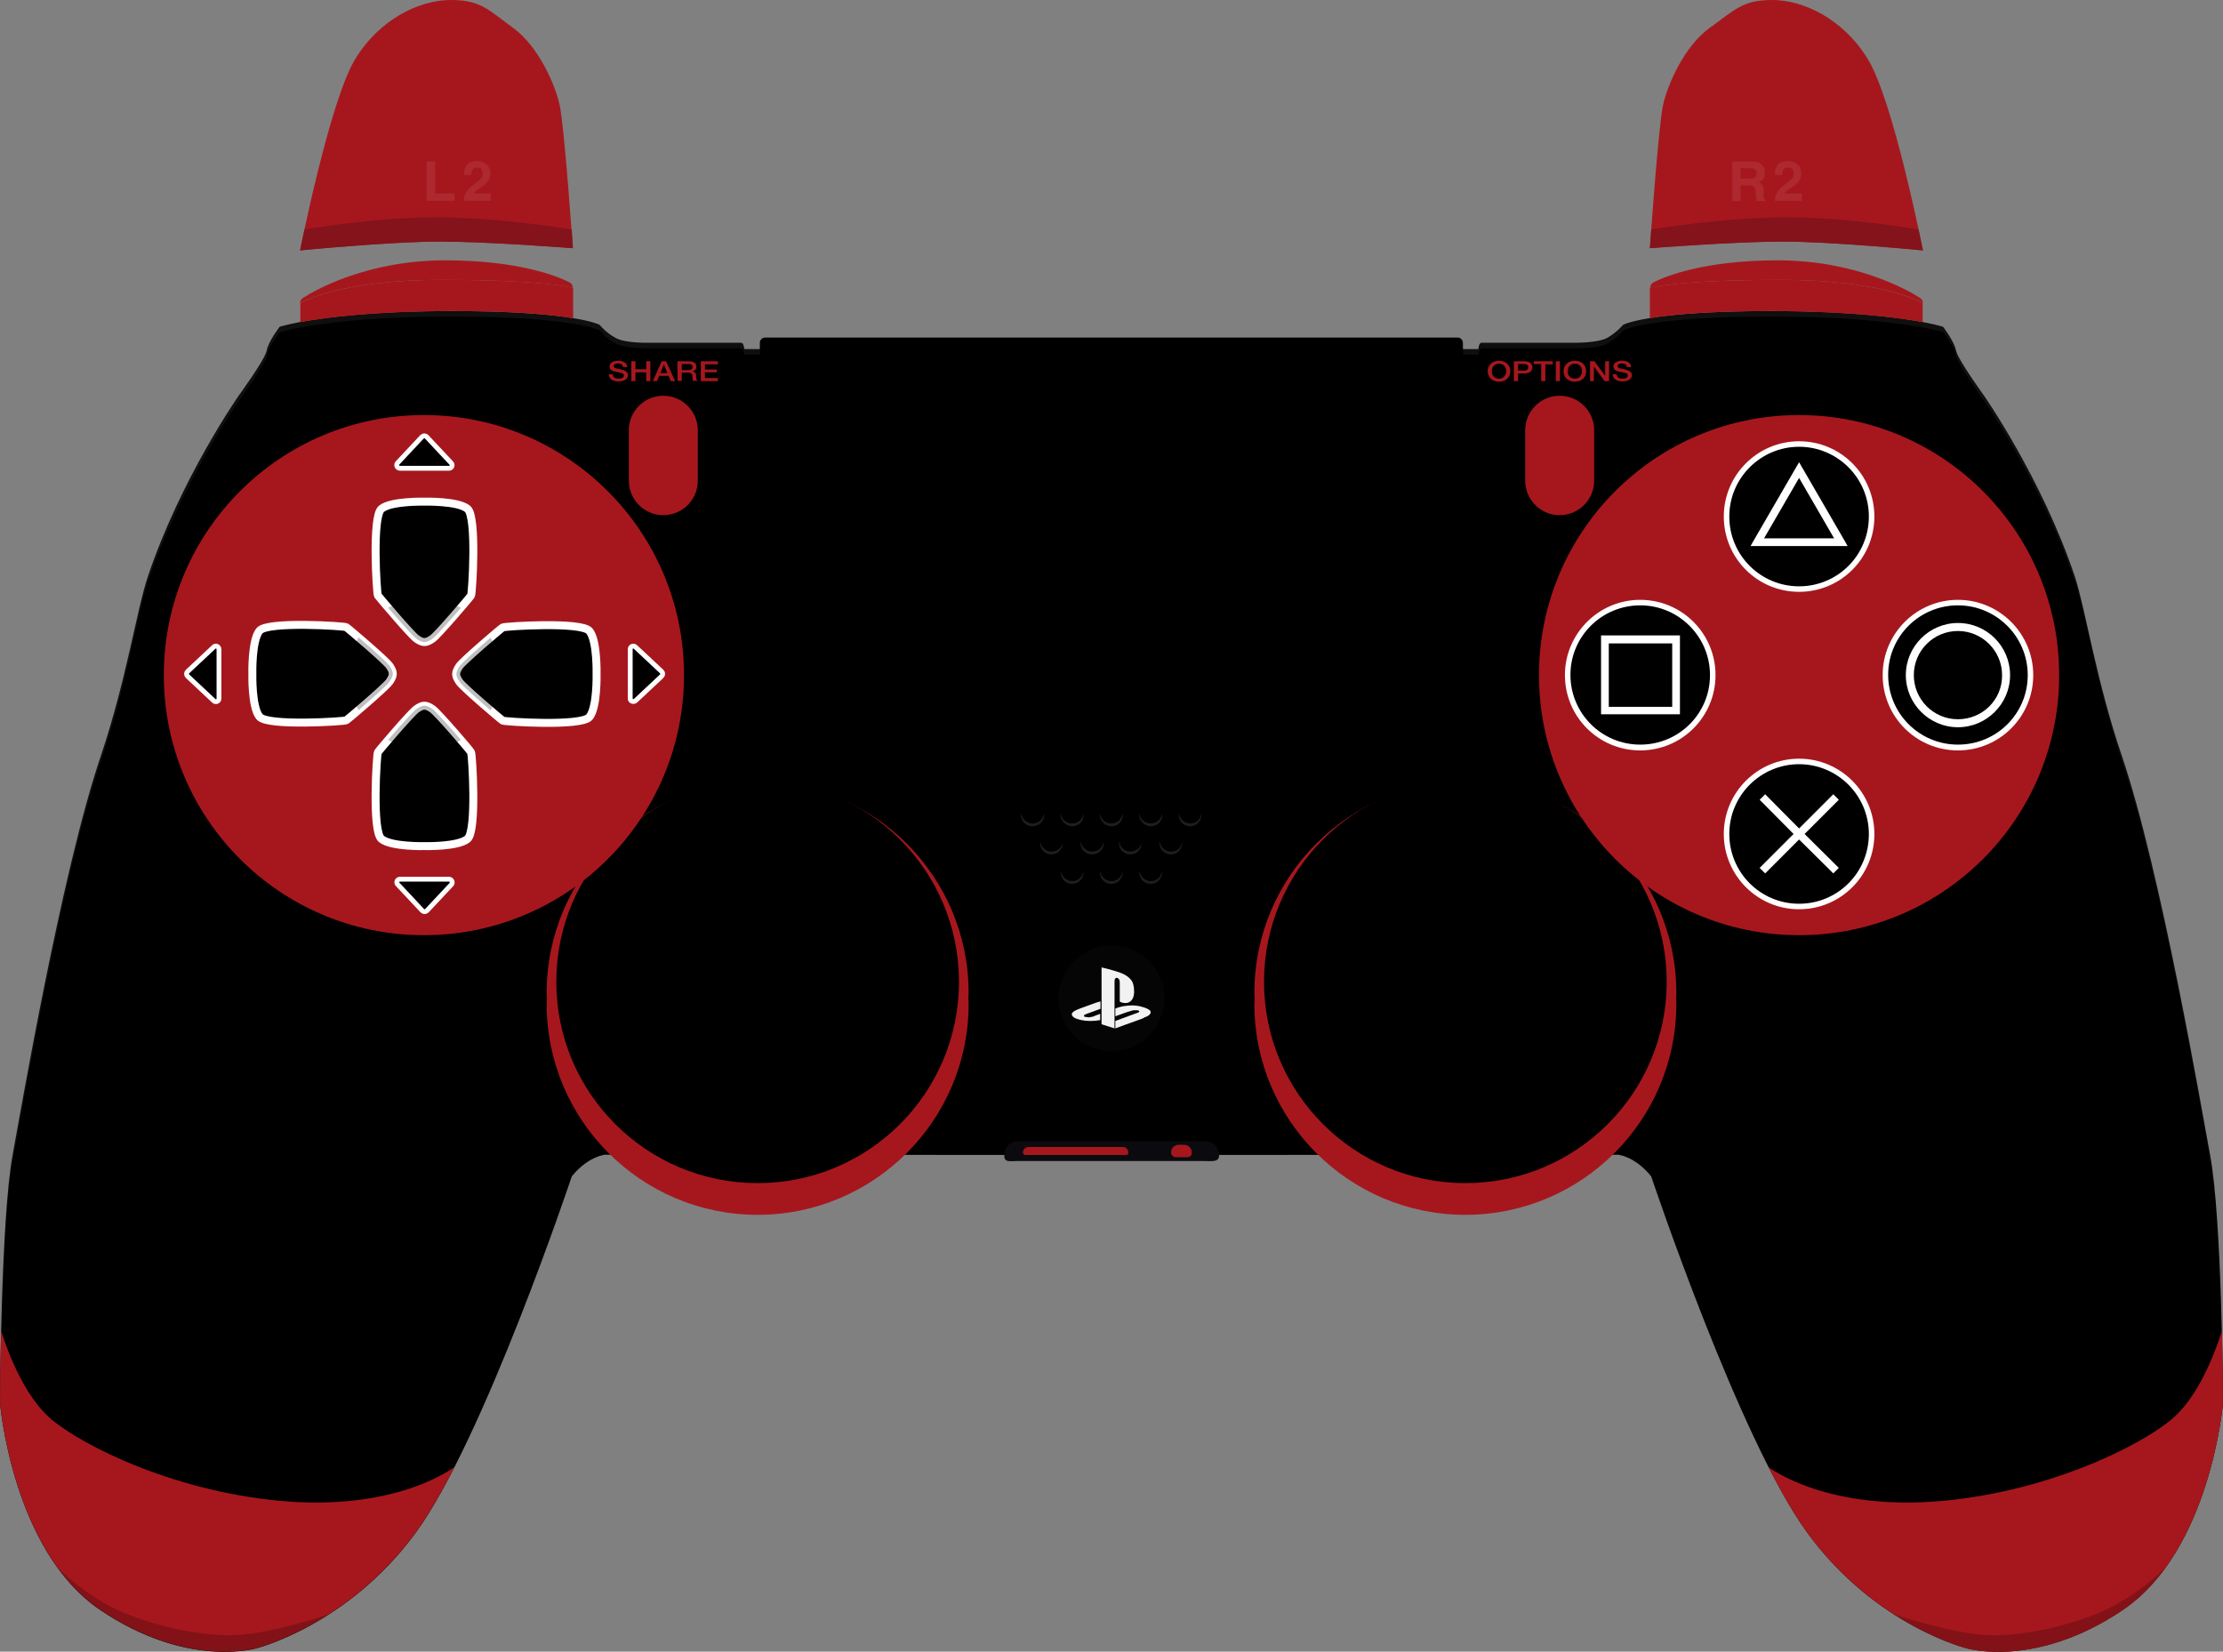 <?xml version="1.0" encoding="utf-8"?>
<!-- Generator: Adobe Illustrator 24.1.1, SVG Export Plug-In . SVG Version: 6.00 Build 0)  -->
<svg version="1.1"
	 id="Layer_1" xmlns:cc="http://creativecommons.org/ns#" xmlns:dc="http://purl.org/dc/elements/1.1/" xmlns:inkscape="http://www.inkscape.org/namespaces/inkscape" xmlns:rdf="http://www.w3.org/1999/02/22-rdf-syntax-ns#" xmlns:sodipodi="http://sodipodi.sourceforge.net/DTD/sodipodi-0.dtd" xmlns:svg="http://www.w3.org/2000/svg"
	 xmlns="http://www.w3.org/2000/svg" xmlns:xlink="http://www.w3.org/1999/xlink" x="0px" y="0px" viewBox="0 0 806 598.9"
	 style="enable-background:new 0 0 806 598.9;" xml:space="preserve">
<rect x="0" y="0" width="806" height="598.9" fill="#808080" stroke="none"/>
<style type="text/css">
	.st0{opacity:6.000000e-02;}
	.st1{fill:#FFFFFF;}
	.st2{fill:#A6171D;}
	.st3{stroke:#FFFFFF;stroke-width:1.758;}
	.st4{opacity:0.22;enable-background:new    ;}
	.st5{stroke:#FFFFFF;stroke-width:2.891;}
	.st6{opacity:0.25;enable-background:new    ;}
	.st7{opacity:0.12;}
	.st8{fill:#0B0B0F;}
	.st9{fill:#050505;stroke:#000000;stroke-width:2;stroke-miterlimit:10;}
	.st10{fill:#F2F2F2;}
	.st11{fill:#84131B;}
	.st12{opacity:8.000000e-02;}
</style>
<sodipodi:namedview  bordercolor="#666666" borderopacity="1" gridtolerance="10" guidetolerance="10" id="namedview209" inkscape:current-layer="Layer_1" inkscape:cx="390.65476" inkscape:cy="287.3905" inkscape:pageopacity="0" inkscape:pageshadow="2" inkscape:window-height="1017" inkscape:window-maximized="1" inkscape:window-width="1920" inkscape:window-x="1912" inkscape:window-y="-8" inkscape:zoom="0.45254834" objecttolerance="10" pagecolor="#ffffff" showgrid="false">
	</sodipodi:namedview>
<g id="g129">
	<g id="g127">
		<g id="g125">
			<path id="path91" d="M801.3,418.6c-2.9-15.5-17.7-102.5-32-144.6c-9.4-27.7-13.1-53-17-64.9c-12-35.7-33-65.7-33-65.7
				s-9.5-13.1-10.1-16.3c-0.6-3.3-4.7-8.6-4.7-8.6s-17.4-5.7-62.3-5.7s-53.7,5-53.7,5s-2.4,2.9-5.9,4.8c-3.5,1.8-11.7,1.7-11.7,1.7
				h-33.4c0,0-0.6-0.1-0.9,0.3c-0.4,0.4-0.6,2-0.6,2H403H269.9c0,0-0.3-1.7-0.6-2c-0.4-0.4-0.9-0.3-0.9-0.3H235
				c0,0-8.2,0.2-11.7-1.7c-3.5-1.8-5.9-4.8-5.9-4.8s-8.8-5-53.7-5c-44.8,0-62.3,5.7-62.3,5.7s-4.1,5.3-4.7,8.6
				c-0.6,3.3-10.1,16.3-10.1,16.3s-21,30-33,65.7c-4,11.9-7.7,37.2-17,64.9c-14.3,42.1-29.1,129.1-32,144.6
				C0.3,441.8,0,508.8,0,508.8s4.5,53.4,36.2,74.9s56.7,14,56.7,14s33.1-8.2,57.8-41.9s56.6-129.2,56.6-129.2s2.2-3,5.7-5.3
				s6.3-2.6,6.3-2.6l183.7,0.1l183.7-0.1c0,0,2.8,0.3,6.3,2.6s5.7,5.3,5.7,5.3s31.9,95.4,56.6,129.2s57.8,41.9,57.8,41.9
				s25,7.5,56.7-14s36.2-74.9,36.2-74.9S805.7,441.8,801.3,418.6z"/>
			<g id="g95" class="st0">
				<path id="path93" class="st1" d="M36.6,276c9.4-27.7,13.1-53,17-64.9c12-35.7,33-65.7,33-65.7s9.5-13.1,10.1-16.3
					c0.6-3.3,4.7-8.6,4.7-8.6s17.4-5.7,62.3-5.7c44.8,0,53.7,5,53.7,5s2.4,2.9,5.9,4.8c3.5,1.8,11.7,1.7,11.7,1.7h33.4
					c0,0,0.6-0.1,0.9,0.3c0.4,0.4,0.6,2,0.6,2H403h133.1c0,0,0.3-1.7,0.6-2c0.4-0.4,0.9-0.3,0.9-0.3H571c0,0,8.2,0.2,11.7-1.7
					c3.5-1.8,5.9-4.8,5.9-4.8s8.8-5,53.7-5s62.3,5.7,62.3,5.7s4.1,5.3,4.7,8.6c0.6,3.3,10.1,16.3,10.1,16.3s21,30,33,65.7
					c4,11.9,7.7,37.2,17,64.9c14.3,42.1,29.1,129.1,32,144.6c3.9,20.9,4.6,77.3,4.7,88.3c0-0.1,0-0.1,0-0.1s-0.3-66.9-4.7-90.1
					c-2.9-15.5-17.7-102.5-32-144.6c-9.4-27.7-13.1-53-17-64.9c-12-35.7-33-65.7-33-65.7s-9.5-13.1-10.1-16.3
					c-0.6-3.3-4.7-8.6-4.7-8.6s-17.4-5.7-62.3-5.7s-53.7,5-53.7,5s-2.4,2.9-5.9,4.8c-3.5,1.8-11.7,1.7-11.7,1.7h-33.4
					c0,0-0.6-0.1-0.9,0.3c-0.4,0.4-0.6,2-0.6,2H403H269.9c0,0-0.3-1.7-0.6-2c-0.4-0.4-0.9-0.3-0.9-0.3H235c0,0-8.2,0.2-11.7-1.7
					c-3.5-1.8-5.9-4.8-5.9-4.8s-8.8-5-53.7-5c-44.8,0-62.3,5.7-62.3,5.7s-4.1,5.3-4.7,8.6c-0.6,3.3-10.1,16.3-10.1,16.3
					s-21,30-33,65.7c-4,11.9-7.7,37.2-17,64.9c-14.3,42.1-29.1,129.1-32,144.6C0.3,441.8,0,508.8,0,508.8v0.1
					c0.1-10.9,0.7-67.4,4.7-88.3C7.6,405.2,22.3,318.1,36.6,276z"/>
			</g>
			<path id="path97" class="st2" d="M351.2,360c0-42.2-34.3-76.5-76.5-76.5s-76.5,34.3-76.5,76.5c0,0.7,0,1.3,0.1,2
				c0,0.7-0.1,1.3-0.1,2c0,42.2,34.3,76.5,76.5,76.5s76.5-34.3,76.5-76.5c0-0.7,0-1.3-0.1-2C351.1,361.3,351.2,360.6,351.2,360z"/>
			<circle id="circle99" cx="274.7" cy="356" r="73"/>
			<circle id="circle101" cx="274.7" cy="356" r="51.5"/>
			<path id="path103" class="st2" d="M607.8,360c0-42.2-34.3-76.5-76.5-76.5s-76.5,34.3-76.5,76.5c0,0.7,0,1.3,0.1,2
				c0,0.7-0.1,1.3-0.1,2c0,42.2,34.3,76.5,76.5,76.5s76.5-34.3,76.5-76.5c0-0.7,0-1.3-0.1-2C607.8,361.3,607.8,360.6,607.8,360z"/>
			<circle id="circle105" cx="531.3" cy="356" r="73"/>
			<circle id="circle107" cx="531.3" cy="356" r="51.5"/>
			<circle id="circle111" class="st2" cx="652.3" cy="244.8" r="94.3"/>
			<g id="g123">
				<circle id="circle113" class="st2" cx="153.7" cy="244.8" r="94.3"/>
				<path id="path115" class="st3" d="M230.4,254.1l9.5-8.9c0.5-0.5,0.5-1.2,0-1.7l-9.5-8.9c-0.7-0.7-1.9-0.2-1.9,0.8v8.9v8.9
					C228.4,254.2,229.6,254.7,230.4,254.1z"/>
				<path id="path117" class="st3" d="M145,169.8h8.9h8.9c1,0,1.5-1.2,0.8-1.9l-8.9-9.5c-0.5-0.5-1.2-0.5-1.7,0l-8.9,9.5
					C143.5,168.6,144,169.8,145,169.8z"/>
				<path id="path119" class="st3" d="M77.5,234.6l-9.5,8.9c-0.5,0.5-0.5,1.2,0,1.7l9.5,8.9c0.7,0.7,1.9,0.2,1.9-0.8v-8.9v-8.9
					C79.4,234.4,78.2,233.9,77.5,234.6z"/>
				<path id="path121" class="st3" d="M162.8,318.8h-8.9H145c-1,0-1.5,1.2-0.8,1.9l8.9,9.5c0.5,0.5,1.2,0.5,1.7,0l8.9-9.5
					C164.3,320,163.8,318.8,162.8,318.8z"/>
			</g>
		</g>
	</g>
</g>
<g id="g191">
	<g id="g138">
		<path id="path134" class="st2" d="M105.2,544.5c-40.5-2.8-75.8-20.3-87.3-30.5C6.4,503.7,0.4,482.4,0.4,482.4
			C0,497.4,0,508.7,0,508.7s4.5,53.4,36.2,74.9s56.7,14,56.7,14s33.1-8.2,57.8-41.9c4.5-6.2,9.3-14.5,14.1-23.8
			C164.7,531.9,145.6,547.2,105.2,544.5z"/>
		<path id="path136" class="st4" d="M90,592.5c-12.5,1.8-31.3-2-45.1-7.7c-13.6-5.7-24-16.4-24-16.4c4.2,5.8,9.3,11.1,15.3,15.2
			c31.7,21.5,56.7,14,56.7,14s11.7-2.9,26.3-12.3C119.2,585.3,104.6,590.5,90,592.5z"/>
	</g>
	<g id="g147">
		<path id="path143" class="st2" d="M700.8,544.5c40.5-2.8,75.8-20.3,87.3-30.5s17.5-31.5,17.5-31.5c0.4,15,0.4,26.3,0.4,26.3
			s-4.5,53.4-36.2,74.9s-56.7,14-56.7,14s-33.1-8.2-57.8-41.9c-4.5-6.2-9.3-14.5-14.1-23.8C641.3,531.9,660.4,547.2,700.8,544.5z"/>
		<path id="path145" class="st4" d="M716,592.5c12.5,1.8,31.3-2,45.1-7.7c13.6-5.7,24-16.4,24-16.4c-4.2,5.8-9.3,11.1-15.3,15.2
			c-31.7,21.5-56.7,14-56.7,14s-11.7-2.9-26.3-12.3C686.8,585.3,701.4,590.5,716,592.5z"/>
	</g>
	<g id="g155">
		<g id="g153">
			<path id="path149" d="M240.5,143.5c6.9,0,12.5,5.6,12.5,12.5v18.3c0,6.9-5.6,12.5-12.5,12.5s-12.5-5.6-12.5-12.5V156
				C228,149.1,233.6,143.5,240.5,143.5 M240.5,141.8c-7.8,0-14.2,6.4-14.2,14.2v18.3c0,7.8,6.4,14.2,14.2,14.2s14.2-6.4,14.2-14.2
				V156C254.7,148.1,248.3,141.8,240.5,141.8L240.5,141.8z"/>
			<path id="path151" class="st2" d="M240.5,143.5c-6.9,0-12.5,5.6-12.5,12.5v18.3c0,6.9,5.6,12.5,12.5,12.5s12.5-5.6,12.5-12.5V156
				C253,149.1,247.4,143.5,240.5,143.5z"/>
		</g>
	</g>
	<g id="g163">
		<g id="g161">
			<path id="path157" d="M565.5,143.5c6.9,0,12.5,5.6,12.5,12.5v18.3c0,6.9-5.6,12.5-12.5,12.5l0,0c-6.9,0-12.5-5.6-12.5-12.5V156
				C553,149.1,558.6,143.5,565.5,143.5L565.5,143.5 M565.5,141.8c-7.8,0-14.2,6.4-14.2,14.2v18.3c0,7.8,6.4,14.2,14.2,14.2
				s14.2-6.4,14.2-14.2V156C579.7,148.1,573.3,141.8,565.5,141.8L565.5,141.8z"/>
			<path id="path159" class="st2" d="M565.5,143.5c-6.9,0-12.5,5.6-12.5,12.5v18.3c0,6.9,5.6,12.5,12.5,12.5s12.5-5.6,12.5-12.5V156
				C578,149.1,572.4,143.5,565.5,143.5z"/>
		</g>
	</g>
	<g id="g189">
		<g id="g169">
			<path id="path165" class="st5" d="M141.2,247.2c1.4-2,1.2-2.9,1.2-2.9s0.2-0.9-1.2-2.9s-15-13.6-15.7-14s-28.5-2.2-31.4,1.3
				s-2.6,15.6-2.6,15.6s-0.3,12.1,2.6,15.6s30.7,1.7,31.4,1.3S139.8,249.2,141.2,247.2z"/>
			<path id="path167" class="st6" d="M141.2,247.2c1.4-2,1.2-2.9,1.2-2.9s0.2-0.9-1.2-2.9c-0.9-1.3-6.9-6.6-11.2-10.3
				c-2.1,3.9-3.4,8.4-3.4,13.2s1.2,9.3,3.4,13.2C134.3,253.8,140.3,248.5,141.2,247.2z"/>
		</g>
		<g id="g175">
			<path id="path171" class="st5" d="M151,231.6c2,1.4,2.9,1.2,2.9,1.2s0.9,0.2,2.9-1.2s13.6-15,14-15.7s2.2-28.5-1.3-31.4
				s-15.6-2.6-15.6-2.6s-12.1-0.3-15.6,2.6s-1.7,30.7-1.3,31.4C137.5,216.6,149,230.2,151,231.6z"/>
			<path id="path173" class="st6" d="M151,231.6c2,1.4,2.9,1.2,2.9,1.2s0.9,0.2,2.9-1.2c1.3-0.9,6.6-6.9,10.3-11.2
				c-3.9-2.1-8.4-3.4-13.2-3.4s-9.3,1.2-13.2,3.4C144.5,224.7,149.7,230.7,151,231.6z"/>
		</g>
		<g id="g181">
			<path id="path177" class="st5" d="M213.7,228.8c-2.9-3.5-30.7-1.7-31.4-1.3s-14.3,12-15.7,14s-1.2,2.9-1.2,2.9s-0.2,0.9,1.2,2.9
				s15,13.6,15.7,14s28.5,2.2,31.4-1.3s2.6-15.6,2.6-15.6S216.6,232.3,213.7,228.8z"/>
			<path id="path179" class="st6" d="M177.9,231.2c-4.3,3.7-10.3,9-11.2,10.3c-1.4,2-1.2,2.9-1.2,2.9s-0.2,0.9,1.2,2.9
				c0.9,1.3,6.9,6.6,11.2,10.3c2.1-3.9,3.4-8.4,3.4-13.2C181.3,239.6,180,235.1,177.9,231.2z"/>
		</g>
		<g id="g187">
			<path id="path183" class="st5" d="M156.8,257.1c-2-1.4-2.9-1.2-2.9-1.2s-0.9-0.2-2.9,1.2s-13.6,15-14,15.7s-2.2,28.5,1.3,31.4
				s15.6,2.6,15.6,2.6s12.1,0.3,15.6-2.6s1.7-30.7,1.3-31.4C170.4,272,158.8,258.5,156.8,257.1z"/>
			<path id="path185" class="st6" d="M156.8,257.1c-2-1.4-2.9-1.2-2.9-1.2s-0.9-0.2-2.9,1.2c-1.3,0.9-6.6,6.9-10.3,11.2
				c3.9,2.1,8.4,3.4,13.2,3.4s9.3-1.2,13.2-3.4C163.4,264,158.1,258,156.8,257.1z"/>
		</g>
	</g>
</g>
<g id="g221">
	<g id="g207">
		<circle id="circle193" cx="403" cy="316.4" r="4.1"/>
		<circle id="circle195" cx="403" cy="295.5" r="4.1"/>
		<circle id="circle197" cx="396.1" cy="305.7" r="4.1"/>
		<circle id="circle199" cx="381.4" cy="305.7" r="4.1"/>
		<circle id="circle201" cx="388.7" cy="316.4" r="4.1"/>
		<circle id="circle203" cx="388.7" cy="295.5" r="4.1"/>
		<circle id="circle205" cx="374.4" cy="295.5" r="4.1"/>
	</g>
	<g id="g219">
		<circle id="circle209" cx="409.9" cy="305.7" r="4.1"/>
		<circle id="circle211" cx="424.6" cy="305.7" r="4.1"/>
		<ellipse id="circle213" cx="417.2" cy="316.4" rx="4.1" ry="4.1"/>
		<ellipse id="circle215" cx="417.2" cy="295.5" rx="4.1" ry="4.1"/>
		<circle id="circle217" cx="431.6" cy="295.5" r="4.1"/>
	</g>
</g>
<g id="g247" class="st7">
	<path id="path223" class="st1" d="M403,319.5c-2.1,0-3.8-1.6-4.1-3.6c0,0.2-0.1,0.3-0.1,0.5c0,2.3,1.8,4.1,4.1,4.1
		c2.3,0,4.1-1.8,4.1-4.1c0-0.2,0-0.3-0.1-0.5C406.8,317.9,405.1,319.5,403,319.5z"/>
	<path id="path225" class="st1" d="M403,299.6c2.3,0,4.1-1.8,4.1-4.1c0-0.2,0-0.3-0.1-0.5c-0.2,2-2,3.6-4.1,3.6s-3.8-1.6-4.1-3.6
		c0,0.2-0.1,0.3-0.1,0.5C398.9,297.7,400.7,299.6,403,299.6z"/>
	<path id="path227" class="st1" d="M400.2,305.7c0-0.2,0-0.3-0.1-0.5c-0.2,2-2,3.6-4.1,3.6s-3.8-1.6-4.1-3.6c0,0.2-0.1,0.3-0.1,0.5
		c0,2.3,1.8,4.1,4.1,4.1C398.3,309.8,400.2,308,400.2,305.7z"/>
	<path id="path229" class="st1" d="M385.4,305.2c-0.2,2-2,3.6-4.1,3.6s-3.8-1.6-4.1-3.6c0,0.2-0.1,0.3-0.1,0.5
		c0,2.3,1.8,4.1,4.1,4.1c2.3,0,4.1-1.8,4.1-4.1C385.5,305.5,385.5,305.4,385.4,305.2z"/>
	<path id="path231" class="st1" d="M388.8,319.5c-2.1,0-3.8-1.6-4.1-3.6c0,0.2-0.1,0.3-0.1,0.5c0,2.3,1.8,4.1,4.1,4.1
		c2.3,0,4.1-1.8,4.1-4.1c0-0.2,0-0.3-0.1-0.5C392.6,317.9,390.9,319.5,388.8,319.5z"/>
	<path id="path233" class="st1" d="M388.8,299.6c2.3,0,4.1-1.8,4.1-4.1c0-0.2,0-0.3-0.1-0.5c-0.2,2-2,3.6-4.1,3.6s-3.8-1.6-4.1-3.6
		c0,0.2-0.1,0.3-0.1,0.5C384.6,297.7,386.5,299.6,388.8,299.6z"/>
	<path id="path235" class="st1" d="M378.6,295.5c0-0.2,0-0.3-0.1-0.5c-0.2,2-2,3.6-4.1,3.6s-3.8-1.6-4.1-3.6c0,0.2-0.1,0.3-0.1,0.5
		c0,2.3,1.8,4.1,4.1,4.1C376.7,299.6,378.6,297.7,378.6,295.5z"/>
	<path id="path237" class="st1" d="M414,305.2c-0.2,2-2,3.6-4.1,3.6s-3.8-1.6-4.1-3.6c0,0.2-0.1,0.3-0.1,0.5c0,2.3,1.8,4.1,4.1,4.1
		c2.3,0,4.1-1.8,4.1-4.1C414.1,305.5,414,305.4,414,305.2z"/>
	<path id="path239" class="st1" d="M424.6,308.8c-2.1,0-3.8-1.6-4.1-3.6c0,0.2-0.1,0.3-0.1,0.5c0,2.3,1.8,4.1,4.1,4.1
		s4.1-1.8,4.1-4.1c0-0.2,0-0.3-0.1-0.5C428.5,307.3,426.7,308.8,424.6,308.8z"/>
	<path id="path241" class="st1" d="M417.3,319.5c-2.1,0-3.8-1.6-4.1-3.6c0,0.2-0.1,0.3-0.1,0.5c0,2.3,1.8,4.1,4.1,4.1
		s4.1-1.8,4.1-4.1c0-0.2,0-0.3-0.1-0.5C421.1,317.9,419.4,319.5,417.3,319.5z"/>
	<path id="path243" class="st1" d="M417.3,299.6c2.3,0,4.1-1.8,4.1-4.1c0-0.2,0-0.3-0.1-0.5c-0.2,2-2,3.6-4.1,3.6s-3.8-1.6-4.1-3.6
		c0,0.2-0.1,0.3-0.1,0.5C413.1,297.7,415,299.6,417.3,299.6z"/>
	<path id="path245" class="st1" d="M431.6,298.6c-2.1,0-3.8-1.6-4.1-3.6c0,0.2-0.1,0.3-0.1,0.5c0,2.3,1.8,4.1,4.1,4.1
		s4.1-1.8,4.1-4.1c0-0.2,0-0.3-0.1-0.5C435.4,297,433.7,298.6,431.6,298.6z"/>
</g>
<path id="path249" class="st8" d="M436.6,421h-67.9c-2.8,0-4.6,0.6-4.6-2.2l0,0c0-2.8,2.3-5,5-5H437c2.8,0,5,2.3,5,5l0,0
	C442.1,421.5,439.4,421,436.6,421z"/>
<path id="path251" class="st2" d="M408.3,418.8h-36.5c-0.5,0-0.9-0.4-0.9-0.9l0,0c0-1.1,0.9-2,2-2h34.2c1.1,0,2,0.9,2,2l0,0
	C409.2,418.4,408.8,418.8,408.3,418.8z"/>
<path id="path253" class="st2" d="M430.5,419.6h-4.2c-0.9,0-1.7-0.8-1.7-1.7l0,0c0-1.6,1.3-2.8,2.8-2.8h1.9c1.6,0,2.8,1.3,2.8,2.8
	l0,0C432.2,418.9,431.5,419.6,430.5,419.6z"/>
<g id="g264">
	<g id="g262">
		<path id="path255" d="M530.4,124.3c0-1-0.8-1.9-1.9-1.9H403l0,0H277.4c-1,0-1.9,0.8-1.9,1.9v6v123.2c0,8.6,7,15.6,15.6,15.6H403
			l0,0h111.9c8.6,0,15.6-7,15.6-15.6V130.4L530.4,124.3z"/>
	</g>
</g>
<g id="g308">
	<g id="g306">
		<g id="g274">
			<g id="g270">
				<path id="path266" d="M709.9,271c-14.5,0-26.3-11.8-26.3-26.3c0-14.5,11.8-26.3,26.3-26.3s26.3,11.8,26.3,26.3
					C736.2,259.2,724.4,271,709.9,271z"/>
				<path id="path268" class="st1" d="M709.9,219.5c13.9,0,25.3,11.3,25.3,25.3c0,14-11.3,25.2-25.3,25.2s-25.3-11.3-25.3-25.3
					C684.6,230.7,696,219.5,709.9,219.5 M709.9,217.5c-15,0-27.3,12.2-27.3,27.3c0,15.1,12.2,27.3,27.3,27.3s27.3-12.2,27.3-27.3
					C737.2,229.7,724.9,217.5,709.9,217.5L709.9,217.5z"/>
			</g>
			<path id="path272" class="st1" d="M709.9,225.9c-10.4,0-18.9,8.5-18.9,18.9s8.5,18.9,18.9,18.9s18.9-8.5,18.9-18.9
				C728.8,234.4,720.4,225.9,709.9,225.9z M709.9,260.8c-8.9,0-16-7.2-16-16c0-8.9,7.2-16,16-16s16,7.2,16,16
				C726,253.7,718.8,260.8,709.9,260.8z"/>
		</g>
		<g id="g284">
			<g id="g280">
				<path id="path276" d="M652.3,328.6c-14.5,0-26.3-11.8-26.3-26.3s11.8-26.3,26.3-26.3s26.3,11.8,26.3,26.3
					S666.8,328.6,652.3,328.6z"/>
				<path id="path278" class="st1" d="M652.3,277.1c13.9,0,25.3,11.3,25.3,25.3s-11.3,25.3-25.3,25.3S627,316.4,627,302.4
					S638.4,277.1,652.3,277.1 M652.3,275.1c-15,0-27.3,12.2-27.3,27.3c0,15,12.2,27.3,27.3,27.3s27.3-12.2,27.3-27.3
					C679.6,287.4,667.4,275.1,652.3,275.1L652.3,275.1z"/>
			</g>
			<polygon id="polygon282" class="st1" points="666.7,290 664.7,288 652.3,300.4 640,288 638,290 650.3,302.4 638,314.7 640,316.7 
				652.3,304.4 664.7,316.7 666.7,314.7 654.3,302.4 			"/>
		</g>
		<g id="g294">
			<g id="g290">
				<path id="path286" d="M594.8,271c-14.5,0-26.3-11.8-26.3-26.3c0-14.5,11.8-26.3,26.3-26.3s26.3,11.8,26.3,26.3
					C621.1,259.2,609.2,271,594.8,271z"/>
				<path id="path288" class="st1" d="M594.7,219.5c13.9,0,25.3,11.3,25.3,25.3c0,14-11.3,25.2-25.3,25.2s-25.3-11.3-25.3-25.3
					C569.4,230.7,580.8,219.5,594.7,219.5 M594.7,217.5c-15,0-27.3,12.2-27.3,27.3c0,15.1,12.2,27.3,27.3,27.3s27.3-12.2,27.3-27.3
					C622,229.7,609.8,217.5,594.7,217.5L594.7,217.5z"/>
			</g>
			<path id="path292" class="st1" d="M606.3,230.4h-23h-2.8v2.8v23v2.8h2.8h23h2.8v-2.8v-23v-2.8L606.3,230.4L606.3,230.4z
				 M606.3,256.3h-23v-23h23V256.3z"/>
		</g>
		<g id="g304">
			<g id="g300">
				<path id="path296" d="M652.3,213.5c-14.5,0-26.3-11.8-26.3-26.3s11.8-26.3,26.3-26.3s26.3,11.8,26.3,26.3
					S666.8,213.5,652.3,213.5z"/>
				<path id="path298" class="st1" d="M652.3,162c13.9,0,25.3,11.3,25.3,25.3s-11.3,25.3-25.3,25.3S627,201.3,627,187.3
					S638.4,162,652.3,162 M652.3,160c-15,0-27.3,12.2-27.3,27.3s12.2,27.3,27.3,27.3s27.3-12.2,27.3-27.3S667.4,160,652.3,160
					L652.3,160z"/>
			</g>
			<path id="path302" class="st1" d="M668.3,195.2l-16-27.6l-16,27.6l-1.6,2.8h3.3h14.3h14.3h3.3L668.3,195.2z M652.3,195.2h-12.7
				l12.7-21.9l12.7,21.9H652.3z"/>
		</g>
	</g>
</g>
<g id="g320">
	<circle id="circle310" class="st9" cx="403" cy="362" r="20.2"/>
	<g id="g318">
		<path id="path312" class="st10" d="M404.1,368.6v-2.8v-3.5v-6.5c0-0.5,0.1-0.8,0.3-1c0.1-0.2,0.4-0.3,0.7-0.2
			c0.6,0.2,0.9,0.7,0.9,1.7v6.9c0.8,0.4,1.5,0.5,2.1,0.5s1.2-0.2,1.6-0.5c1-0.7,1.5-1.9,1.5-3.7c0-1.9-0.4-3.4-1.2-4.3
			c-0.8-1-2.1-1.9-4.1-2.6c-1.3-0.4-2.5-0.8-3.6-1.1s-2-0.5-2.9-0.7V363l0,0v2.7l0,0v1.7l0,0v2.5l0,0v1.5l4.7,1.5v-3.6l0,0V368.6z"
			/>
		<path id="path314" class="st10" d="M399,367.6l-1.7,0.6l-0.9,0.4l-1.6,0.3l-1.5-0.2c-0.3-0.2-0.4-0.4-0.2-0.6
			c0.1-0.1,0.2-0.1,0.3-0.2c0.1-0.1,0.3-0.1,0.4-0.2l1.1-0.4l4.1-1.5v-2.7l-1.7,0.5l-5.5,2l-1,0.4c-1.5,0.6-2.2,1.2-2.2,1.8
			c0.1,0.8,1,1.5,2.7,1.9c0.7,0.2,1.4,0.3,2.1,0.4s1.4,0.1,2.2,0.1c1,0,2.1-0.1,3.3-0.3v-2.3L399,367.6L399,367.6z"/>
		<path id="path316" class="st10" d="M414.8,365.3c-0.9-0.3-1.7-0.5-2.5-0.6s-1.7-0.2-2.5-0.1c-0.9,0-1.9,0.2-2.8,0.3
			c-0.8,0.2-1.7,0.4-2.6,0.8v2.8l3.9-1.4l1.6-0.5l1.1-0.3h1.4c0.3,0.1,0.6,0.2,0.7,0.4c0,0.2-0.2,0.4-0.8,0.6l-1.4,0.5l-6.5,2.4v2.7
			l3.5-1.3l6.4-2.3l0.7-0.4c1.5-0.5,2.2-1.2,2.2-1.9C417.2,366.4,416.4,365.8,414.8,365.3z"/>
	</g>
</g>
<g id="g338">
	<g id="g328">
		<g id="g326">
			<path id="path322" class="st2" d="M697.2,109.9c0-0.8-0.4-1.5-1.1-1.9c-4.5-2.9-23.4-13.6-51.5-13.6c-26.9,0-41.1,5.9-45.1,8
				c-0.8,0.4-1.2,1.2-1.2,2c0,0,9.8-2.9,47.5-2.9C683.5,101.5,697.2,109.9,697.2,109.9z"/>
			<path id="path324" class="st2" d="M697.1,116.8L697.1,116.8v-6.9c0,0-13.7-8.4-51.4-8.4c-37.8,0-47.5,2.9-47.5,2.9v11l0,0
				c7.7-1.3,21.2-2.6,44.1-2.6C670.8,112.9,688.2,115.2,697.1,116.8z"/>
		</g>
	</g>
	<g id="g336">
		<g id="g334">
			<path id="path330" class="st2" d="M108.8,109.9c0-0.8,0.4-1.5,1.1-1.9c4.5-2.9,23.4-13.6,51.5-13.6c26.9,0,41.1,5.9,45.1,8
				c0.8,0.4,1.2,1.2,1.2,2c0,0-9.8-2.9-47.5-2.9S108.8,109.9,108.8,109.9z"/>
			<path id="path332" class="st2" d="M108.9,116.8L108.9,116.8v-6.9c0,0,13.7-8.4,51.4-8.4c37.8,0,47.5,2.9,47.5,2.9v11l0,0
				c-7.7-1.3-21.2-2.6-44.1-2.6C135.2,112.9,117.8,115.2,108.9,116.8z"/>
		</g>
	</g>
</g>
<g id="g376">
	<g id="g356">
		<g id="g354">
			<g id="g344">
				<path id="path340" class="st2" d="M697.2,90.8c0,0-32.7-3.2-50.6-3.2S598.2,90,598.2,90s3.1-44.7,4.8-52
					c1.6-7.3,7.7-21.3,16.9-27.9S631.8,0,642.6,0s25.4,6.4,34.6,21.4C686.5,36.4,697.2,90.8,697.2,90.8z"/>
				<path id="path342" class="st11" d="M598.7,83.2c0,0,26.1-4.4,49-4.4c22.8,0,47.9,4.4,47.9,4.4c1,4.7,1.6,7.6,1.6,7.6
					s-32.7-3.2-50.6-3.2S598.2,90,598.2,90S598.4,87.3,598.7,83.2z"/>
			</g>
			<g id="g352" class="st12">
				<g id="g348">
					<path id="path346" class="st1" d="M648.7,65.7c-2.1,1.7-3.2,2.6-3.2,2.6c-1.2,1.2-1.9,2.7-2,4.5h9.8v-2.6H647
						c0.3-0.5,1-1.2,2.1-1.9c1.4-0.9,2.3-1.6,2.7-2.1c0.9-1,1.3-2.1,1.3-3.3c0-1.4-0.5-2.5-1.4-3.3s-2.1-1.2-3.5-1.2
						c-3.1,0-4.7,1.7-4.7,5h2.7c0-1.8,0.7-2.7,2.1-2.7c1.3,0,2,0.7,2,2.1C650.5,63.9,649.9,64.8,648.7,65.7z"/>
				</g>
				<path id="path350" class="st1" d="M631.1,67.2h3c1.5,0,2.3,0.6,2.4,1.9c0.1,1.2,0.2,2.5,0.3,3.8h3.3v-0.4
					c-0.5-0.2-0.7-0.7-0.7-1.5c0-0.2,0-0.4,0.1-0.8v-0.7c0-1.7-0.6-2.9-1.8-3.5c1.4-0.5,2.2-1.6,2.2-3.4c0-1.3-0.4-2.3-1.3-3
					c-0.8-0.7-1.9-1-3.2-1h-7.3v14.3h3V67.2z M631.1,61h3.7c1.4,0,2.1,0.6,2.1,1.9s-0.8,1.9-2.3,1.9h-3.5V61z"/>
			</g>
		</g>
	</g>
	<g id="g374">
		<g id="g372">
			<g id="g362">
				<path id="path358" class="st2" d="M108.8,90.8c0,0,32.7-3.2,50.6-3.2s48.3,2.4,48.3,2.4s-3.1-44.7-4.8-52
					c-1.6-7.3-7.7-21.3-16.9-27.9C176.9,3.4,174.2,0,163.4,0S138,6.4,128.8,21.4S108.8,90.8,108.8,90.8z"/>
				<path id="path360" class="st11" d="M207.3,83.2c0,0-26.1-4.4-49-4.4c-22.8,0-47.9,4.4-47.9,4.4c-1,4.7-1.6,7.6-1.6,7.6
					s32.7-3.2,50.6-3.2s48.3,2.4,48.3,2.4S207.6,87.3,207.3,83.2z"/>
			</g>
			<g id="g370" class="st12">
				<g id="g366">
					<path id="path364" class="st1" d="M173.3,65.7c-2.1,1.7-3.2,2.6-3.2,2.6c-1.2,1.2-1.9,2.7-2,4.5h9.8v-2.6h-6.2
						c0.3-0.5,1-1.2,2.1-1.9c1.4-0.9,2.3-1.6,2.7-2.1c0.9-1,1.3-2.1,1.3-3.3c0-1.4-0.5-2.5-1.4-3.3s-2.1-1.2-3.5-1.2
						c-3.1,0-4.7,1.7-4.7,5h2.7c0-1.8,0.7-2.7,2.1-2.7c1.3,0,2,0.7,2,2.1C175.1,63.9,174.5,64.8,173.3,65.7z"/>
				</g>
				<polygon id="polygon368" class="st1" points="164.8,70.2 157.8,70.2 157.8,58.5 154.7,58.5 154.7,72.8 164.8,72.8 				"/>
			</g>
		</g>
	</g>
</g>
<g id="g406">
	<g id="g392">
		<path id="path378" class="st2" d="M547.6,134.6c0,2.1-1.5,3.8-4.1,3.8s-4.1-1.7-4.1-3.8c0-2,1.5-3.8,4.1-3.8
			S547.6,132.5,547.6,134.6z M540.9,134.6c0,1.4,0.8,2.7,2.6,2.7s2.6-1.4,2.6-2.7c0-1.4-0.8-2.7-2.6-2.7S540.9,133.2,540.9,134.6z"
			/>
		<path id="path380" class="st2" d="M548.9,131h3.8c2.4,0,2.9,1.3,2.9,2.2s-0.5,2.2-2.9,2.2h-2.3v2.8h-1.5V131z M550.4,134.4h2.2
			c0.7,0,1.5-0.3,1.5-1.2s-0.7-1.2-1.5-1.2h-2.2V134.4z"/>
		<path id="path382" class="st2" d="M556.1,131h6.9v1.1h-2.7v6.1h-1.5V132h-2.7V131z"/>
		<path id="path384" class="st2" d="M564.1,131h1.5v7.2h-1.5V131z"/>
		<path id="path386" class="st2" d="M575.1,134.6c0,2.1-1.5,3.8-4.1,3.8s-4.1-1.7-4.1-3.8c0-2,1.5-3.8,4.1-3.8
			S575.1,132.5,575.1,134.6z M568.4,134.6c0,1.4,0.8,2.7,2.6,2.7s2.6-1.4,2.6-2.7c0-1.4-0.8-2.7-2.6-2.7S568.4,133.2,568.4,134.6z"
			/>
		<path id="path388" class="st2" d="M576.5,131h1.6l3.9,5.3l0,0V131h1.4v7.2h-1.6l-3.9-5.3l0,0v5.3h-1.4V131z"/>
		<path id="path390" class="st2" d="M586.2,135.8c0,1.1,1,1.5,2.2,1.5c1.3,0,1.8-0.6,1.8-1.1c0-0.6-0.4-0.8-0.7-0.9
			c-0.6-0.2-1.4-0.3-2.6-0.6c-1.5-0.3-1.9-1.1-1.9-1.8c0-1.5,1.6-2.1,3.1-2.1c1.8,0,3.3,0.8,3.3,2.3h-1.5c-0.1-0.9-0.8-1.3-1.8-1.3
			c-0.7,0-1.6,0.2-1.6,0.9c0,0.5,0.4,0.8,1,0.9c0.1,0,2,0.4,2.5,0.6c1.1,0.3,1.7,1.1,1.7,1.8c0,1.6-1.7,2.3-3.4,2.3
			c-2,0-3.5-0.8-3.6-2.6h1.5V135.8z"/>
	</g>
	<g id="g404">
		<path id="path394" class="st2" d="M222.2,135.8c0,1.1,1,1.5,2.2,1.5c1.3,0,1.8-0.6,1.8-1.1c0-0.6-0.4-0.8-0.7-0.9
			c-0.6-0.2-1.4-0.3-2.6-0.6c-1.5-0.3-1.9-1.1-1.9-1.8c0-1.5,1.6-2.1,3.1-2.1c1.8,0,3.3,0.8,3.3,2.3h-1.5c-0.1-0.9-0.8-1.3-1.8-1.3
			c-0.7,0-1.6,0.2-1.6,0.9c0,0.5,0.4,0.8,1,0.9c0.1,0,2,0.4,2.5,0.6c1.1,0.3,1.7,1.1,1.7,1.8c0,1.6-1.7,2.3-3.4,2.3
			c-2,0-3.5-0.8-3.6-2.6h1.5V135.8z"/>
		<path id="path396" class="st2" d="M228.9,131h1.5v2.9h3.9V131h1.5v7.2h-1.5V135h-3.9v3.2h-1.5V131z"/>
		<path id="path398" class="st2" d="M239.9,131h1.6l3.3,7.2h-1.6l-0.8-1.9H239l-0.8,1.9h-1.5L239.9,131z M239.4,135.3h2.6l-1.3-3.1
			l0,0L239.4,135.3z"/>
		<path id="path400" class="st2" d="M245.6,131h4.1c1.9,0,2.8,0.7,2.8,1.9c0,1.4-1.1,1.7-1.4,1.8l0,0c0.5,0.1,1.3,0.4,1.3,1.5
			c0,0.8,0.1,1.6,0.5,1.9h-1.6c-0.2-0.3-0.2-0.7-0.2-1.1c0-1.3-0.3-1.9-1.7-1.9h-2.2v3h-1.5L245.6,131L245.6,131L245.6,131z
			 M247.1,134.2h2.5c1,0,1.5-0.4,1.5-1.1c0-0.9-0.7-1.1-1.5-1.1h-2.4v2.2L247.1,134.2L247.1,134.2z"/>
		<path id="path402" class="st2" d="M254.1,131h6.2v1.1h-4.7v1.9h4.3v1h-4.3v2.1h4.7v1.1h-6.2L254.1,131L254.1,131z"/>
	</g>
</g>
</svg>
